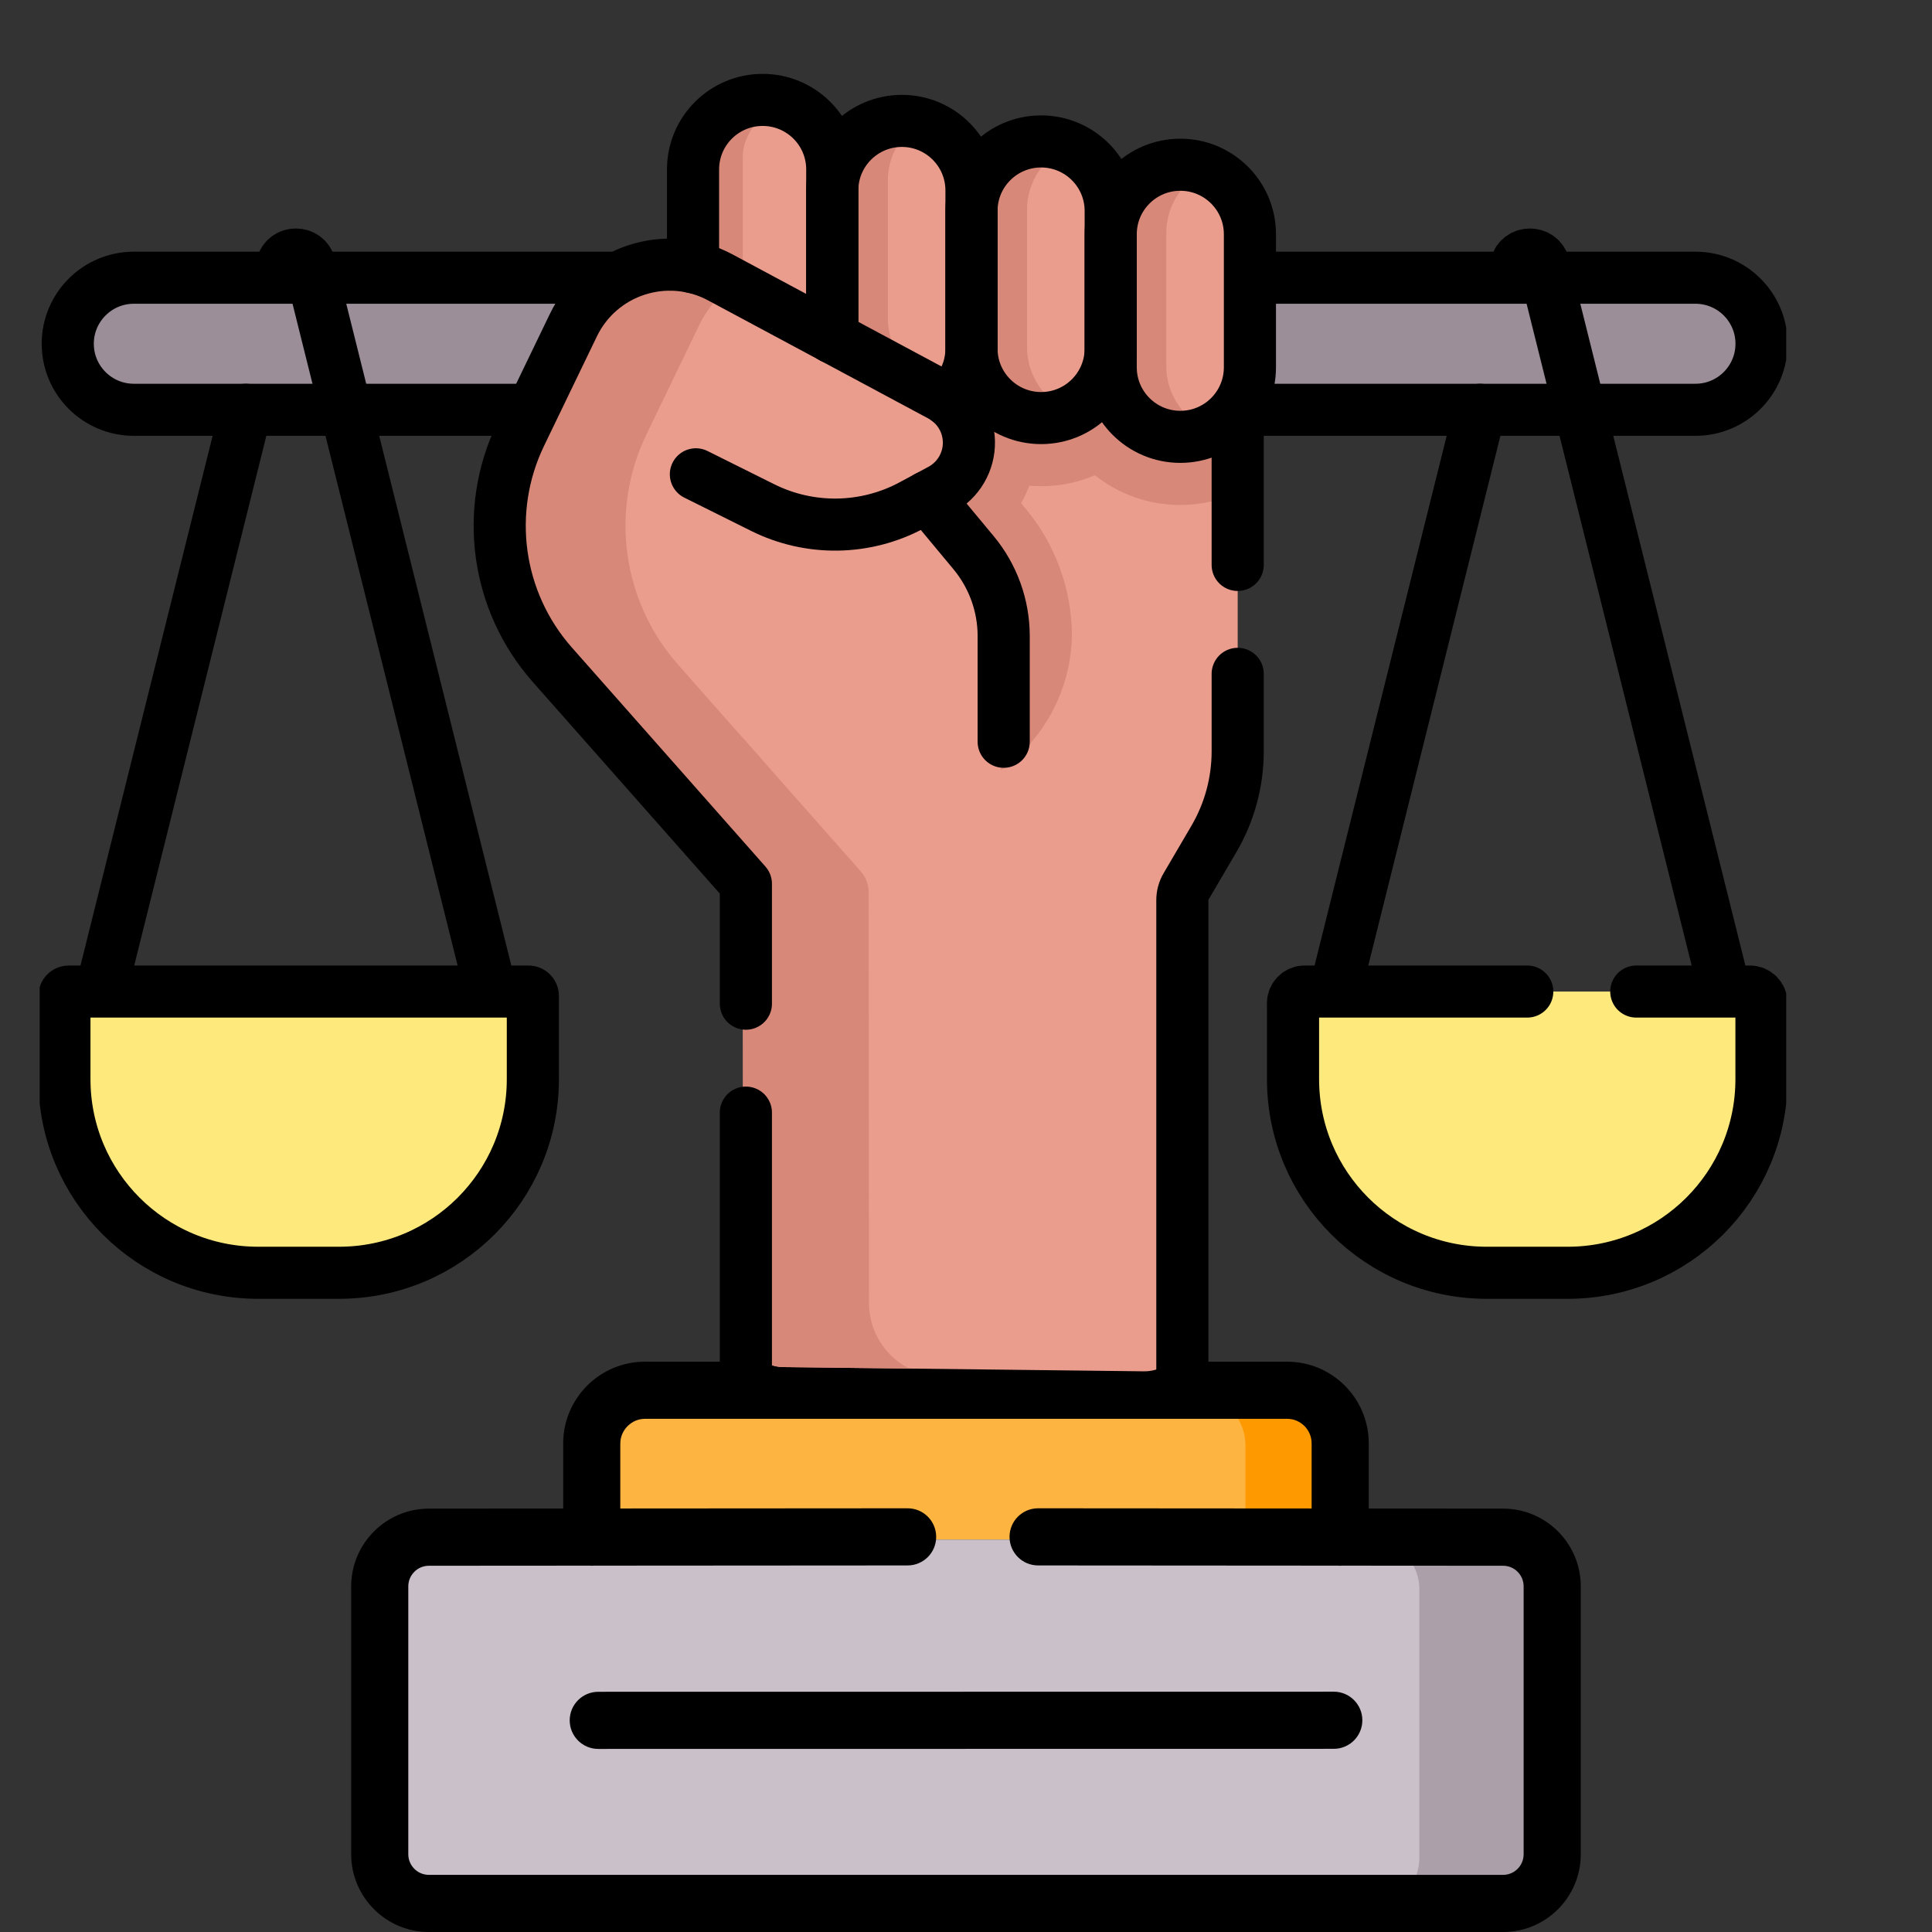 <?xml version="1.0" encoding="UTF-8" standalone="no"?>
<svg
   id="Layer_1"
   enable-background="new 0 0 512 512"
   height="512"
   viewBox="0 0 512 512"
   width="512"
   version="1.1"
   sodipodi:docname="053-trophy.svg"
   inkscape:version="1.1.1 (c3084ef, 2021-09-22)"
   xmlns:inkscape="http://www.inkscape.org/namespaces/inkscape"
   xmlns:sodipodi="http://sodipodi.sourceforge.net/DTD/sodipodi-0.dtd"
   xmlns="http://www.w3.org/2000/svg"
   xmlns:svg="http://www.w3.org/2000/svg">
  <rect x="0" y="0" width="512" height="512" fill="#333333" stroke="none"/>
  <defs
     id="defs855">
    <clipPath
       clipPathUnits="userSpaceOnUse"
       id="clipPath5018">
      <path
         d="M 0,512 H 512 V 0 H 0 Z"
         id="path5016" />
    </clipPath>
  </defs>
  <sodipodi:namedview
     id="namedview853"
     pagecolor="#ffffff"
     bordercolor="#666666"
     borderopacity="1.0"
     inkscape:pageshadow="2"
     inkscape:pageopacity="0.0"
     inkscape:pagecheckerboard="0"
     showgrid="false"
     inkscape:zoom="1.1295021"
     inkscape:cx="264.27574"
     inkscape:cy="240.3714"
     inkscape:window-width="1728"
     inkscape:window-height="969"
     inkscape:window-x="0"
     inkscape:window-y="38"
     inkscape:window-maximized="0"
     inkscape:current-layer="layer1" />
  <g
     clip-rule="evenodd"
     fill-rule="evenodd"
     id="g844">
    <path
       d="m216.02 299.673-5.235 69.244 45.207 27.123 45.207-27.123-5.207-69.244-40-33.897z"
       fill="#fff1c7"
       id="path824" />
    <path
       d="m156.361 383.062v24.96h199.262v-24.96c0-7.77-6.344-14.145-14.111-14.145h-40.313-90.413-40.285c-7.767 0-14.14 6.376-14.14 14.145z"
       fill="#fdb440"
       id="path828" />
    <path
       d="m264.157 291.875v77.042h37.042l-5.207-69.244-29.957-7.315z"
       fill="#ffe287"
       id="path830" />
    <path
       d="m315.907 368.917c7.767 0 14.14 6.375 14.14 14.145v24.96h25.576v-24.96c0-7.77-6.344-14.145-14.111-14.145z"
       fill="#fe9900"
       id="path832" />
    <path
       d="m99.917 421.114v71.294c0 7.201 5.889 13.092 13.087 13.092h286.006c7.198 0 13.058-5.891 13.058-13.092v-71.294c0-7.201-5.861-13.092-13.058-13.092h-43.386-25.576-173.687-43.357c-7.198 0-13.087 5.892-13.087 13.092z"
       fill="#cac0c9"
       id="path840" />
    <path
       d="m376.135 421.114v71.294c0 7.201-5.889 13.092-13.058 13.092h35.932c7.198 0 13.058-5.891 13.058-13.092v-71.294c0-7.201-5.861-13.092-13.058-13.092h-35.818c7.112.086 12.944 5.92 12.944 13.092z"
       fill="#ab9faa"
       id="path842" />
  </g>
  <path
     d="m 207.872,309.322 -3.895,51.542 h -33.08 c -11.935,0 -21.645,9.714 -21.645,21.655 v 17.258 l -35.588,0.024 c -11.357,0 -20.597,9.244 -20.597,20.607 v 70.987 c 0,11.362 9.24,20.607 20.597,20.607 h 284.69 c 11.341,0 20.568,-9.244 20.568,-20.607 v -70.987 c 0,-11.363 -9.227,-20.607 -20.563,-20.607 l -35.622,-0.025 v -17.257 c 0,-11.941 -9.697,-21.655 -21.616,-21.655 h -33.106 l -3.874,-51.536 c -7.72,-56.609 -93,-55.027 -96.269,-0.006 z m 15.466,-3.79 23.876,-5.85 8.778,-2.15 32.68,8.005 4.159,55.324 h -73.674 z m 117.781,70.472 c 3.572,0 6.476,2.922 6.476,6.513 v 17.247 l -72.483,-0.05 h -0.005 c -4.179,0 -7.567,3.386 -7.57,7.566 -0.003,4.181 3.384,7.574 7.565,7.576 l 79.465,0.055 c 0.198,0.016 0.396,0.03 0.597,0.03 0.196,0 0.389,-0.015 0.581,-0.029 l 42.605,0.029 c 2.994,0 5.429,2.451 5.429,5.465 v 70.987 c 0,3.013 -2.435,5.465 -5.429,5.465 H 113.66 c -3.009,0 -5.457,-2.451 -5.457,-5.465 v -70.987 c 0,-3.013 2.448,-5.465 5.462,-5.465 l 42.589,-0.029 c 0.187,0.014 0.374,0.029 0.564,0.029 0.196,0 0.387,-0.015 0.579,-0.029 l 83.136,-0.056 c 4.181,-0.003 7.568,-3.395 7.565,-7.576 -0.003,-4.18 -3.391,-7.566 -7.57,-7.566 h -0.005 l -76.136,0.051 v -17.248 c 0,-3.531 2.979,-6.513 6.505,-6.513 h 40.099 89.998 z"
     id="path848"
     sodipodi:nodetypes="ccssccssssssccssccccccccccssccssccsccssssssccsccssccssccs" />
  <path
     d="m150.977 455.914c0 4.181 3.39 7.571 7.571 7.57l194.919-.028c4.181 0 7.57-3.391 7.569-7.572s-3.39-7.571-7.571-7.57l-194.919.028c-4.181.001-7.569 3.391-7.569 7.572z"
     id="path850" />
  <g
     inkscape:groupmode="layer"
     id="layer1"
     inkscape:label="apple"
     style="display:inline">
    <g
       id="g5010"
       transform="matrix(0.904,0,0,-0.903,10.515,427.899)"
       style="stroke-width:15.282;stroke-miterlimit:10;stroke-dasharray:none">
      <g
         id="g5012"
         style="stroke-width:15.282;stroke-miterlimit:10;stroke-dasharray:none">
        <g
           id="g5014"
           clip-path="url(#clipPath5018)"
           style="stroke-width:15.282;stroke-miterlimit:10;stroke-dasharray:none">
          <g
             id="g5020"
             transform="translate(351.2,397.36)"
             style="stroke-width:15.282;stroke-miterlimit:10;stroke-dasharray:none">
            <path
               d="m 0,0 v -143.99 c 0,-9.04 -2.41,-17.92 -6.97,-25.72 l -8.171,-13.94 c -0.71,-1.21 -1.079,-2.59 -1.079,-3.99 v -127.267 c 0,-6.149 -5.023,-11.114 -11.173,-11.042 l -105.864,1.241 c -6.048,0.071 -10.913,4.994 -11.702,11.129 l -0.107,130.806 L -144.277,0 Z"
               style="fill:#eb9d8d;fill-opacity:1;fill-rule:nonzero;stroke:none;stroke-width:15.282;stroke-miterlimit:10;stroke-dasharray:none"
               id="path5022" />
          </g>
          <g
             id="g5024"
             transform="translate(253.16,371.58)"
             style="stroke-width:15.282;stroke-miterlimit:10;stroke-dasharray:none">
            <path
               d="m 0,0 c 0,-22.282 18.128,-40.41 40.41,-40.41 5.596,0 10.928,1.145 15.778,3.211 6.89,-5.453 15.583,-8.721 25.032,-8.721 6.001,0 11.694,1.325 16.82,3.681 V 25.78 H 0 Z"
               style="fill:#d78878;fill-opacity:1;fill-rule:nonzero;stroke:none;stroke-width:15.282;stroke-miterlimit:10;stroke-dasharray:none"
               id="path5026" />
          </g>
          <g
             id="g5028"
             transform="translate(289.134,324.47)"
             style="stroke-width:15.282;stroke-miterlimit:10;stroke-dasharray:none">
            <path
               d="m 0,0 -1.429,1.72 c 3.147,5.486 4.825,11.815 4.702,18.412 -0.112,6.352 -1.927,12.572 -5.232,17.959 -3.304,5.405 -8.003,9.844 -13.575,12.83 L -56.457,72.89 h -6.338 V -85.748 h 26.771 c 26.92,0 48.909,21.513 49.489,48.427 10e-4,0.02 10e-4,0.031 10e-4,0.031 C 13.466,-23.704 8.686,-10.462 0,0"
               style="fill:#d78878;fill-opacity:1;fill-rule:nonzero;stroke:none;stroke-width:15.282;stroke-miterlimit:10;stroke-dasharray:none"
               id="path5030" />
          </g>
          <g
             id="g5032"
             transform="translate(206.135,392.361)"
             style="stroke-width:15.282;stroke-miterlimit:10;stroke-dasharray:none">
            <path
               d="m 0,0 h -178.522 c -10.705,0 -19.382,-8.677 -19.382,-19.381 0,-10.705 8.677,-19.382 19.382,-19.382 H 0 Z"
               style="fill:#9b8e99;fill-opacity:1;fill-rule:nonzero;stroke:none;stroke-width:15.282;stroke-miterlimit:10;stroke-dasharray:none"
               id="path5034" />
          </g>
          <g
             id="g5036"
             transform="translate(485.388,392.361)"
             style="stroke-width:15.282;stroke-miterlimit:10;stroke-dasharray:none">
            <path
               d="M 0,0 H -151.008 V -38.763 H 0 c 10.704,0 19.382,8.677 19.382,19.382 C 19.382,-8.677 10.704,0 0,0"
               style="fill:#9b8e99;fill-opacity:1;fill-rule:nonzero;stroke:none;stroke-width:15.282;stroke-miterlimit:10;stroke-dasharray:none"
               id="path5038" />
          </g>
          <g
             id="g5040"
             transform="translate(273.161,413.64)"
             style="stroke-width:15.282;stroke-miterlimit:10;stroke-dasharray:none">
            <path
               d="m 0,0 v -33.533 c 0,-11.271 -9.131,-20.412 -20.401,-20.412 -11.272,0 -20.412,9.141 -20.412,20.412 V 6.84 c 0,11.271 9.14,20.402 20.412,20.402 5.63,0 10.73,-2.28 14.43,-5.971 C -2.28,17.571 0,12.471 0,6.84 Z"
               style="fill:#eb9d8d;fill-opacity:1;fill-rule:nonzero;stroke:none;stroke-width:15.282;stroke-miterlimit:10;stroke-dasharray:none"
               id="path5042" />
          </g>
          <g
             id="g5044"
             transform="translate(234.044,416.484)"
             style="stroke-width:15.282;stroke-miterlimit:10;stroke-dasharray:none">
            <path
               d="m 0,0 v -36.32 c 0,-12.208 -9.89,-22.109 -22.098,-22.109 -12.208,0 -22.108,9.901 -22.108,26.058 v 43.73 c 0,8.258 9.9,18.148 22.108,18.148 6.099,0 11.623,-2.47 15.631,-6.467 C -2.47,19.032 0,13.507 0,7.409 Z"
               style="fill:#eb9d8d;fill-opacity:1;fill-rule:nonzero;stroke:none;stroke-width:15.282;stroke-miterlimit:10;stroke-dasharray:none"
               id="path5046" />
          </g>
          <g
             id="g5048"
             transform="translate(206.135,384.483)"
             style="stroke-width:15.282;stroke-miterlimit:10;stroke-dasharray:none">
            <path
               d="m 0,0 v 43.729 c 0,6.17 5.536,13.251 13.424,16.437 -2.372,0.869 -4.942,1.341 -7.612,1.341 -12.208,0 -22.109,-9.889 -22.109,-18.147 V -0.37 c 0,-16.157 9.901,-26.058 22.109,-26.058 3.076,0 6.003,0.63 8.665,1.766 C 6.027,-21.405 0,-12.607 0,0"
               style="fill:#d78878;fill-opacity:1;fill-rule:nonzero;stroke:none;stroke-width:15.282;stroke-miterlimit:10;stroke-dasharray:none"
               id="path5050" />
          </g>
          <g
             id="g5052"
             transform="translate(260.2,328)"
             style="stroke-width:15.282;stroke-miterlimit:10;stroke-dasharray:none">
            <path
               d="m 0,0 13.55,-16.31 c 5.72,-6.89 8.849,-15.56 8.849,-24.51 v -31.01 c 0,-22.025 -17.854,-39.88 -39.879,-39.88 l -36.581,-0.78 -55.859,63.27 c -16.41,18.59 -20.08,45.21 -9.31,67.54 l 15.49,32.13 c 7.75,16.08 27.34,22.45 43.059,14.01 L 3.939,29.77 c 2.5,-1.34 4.54,-3.3 5.971,-5.64 1.43,-2.33 2.25,-5.05 2.3,-7.88 C 12.319,10.37 9.13,4.92 3.95,2.13 Z"
               style="fill:#eb9d8d;fill-opacity:1;fill-rule:nonzero;stroke:none;stroke-width:15.282;stroke-miterlimit:10;stroke-dasharray:none"
               id="path5054" />
          </g>
          <g
             id="g5056"
             transform="translate(211.379,251.351)"
             style="stroke-width:15.282;stroke-miterlimit:10;stroke-dasharray:none">
            <path
               d="m 0,0 -24.217,27.429 c -16.41,18.59 -20.08,45.21 -9.309,67.54 l 15.49,32.13 c 2.384,4.945 5.89,8.968 10.056,11.928 l -3.879,2.082 c -15.72,8.44 -35.31,2.07 -43.06,-14.01 l -15.49,-32.13 c -10.77,-22.33 -7.1,-48.95 9.31,-67.54 L -5.238,-35.841 0,-35.729 Z"
               style="fill:#d78878;fill-opacity:1;fill-rule:nonzero;stroke:none;stroke-width:15.282;stroke-miterlimit:10;stroke-dasharray:none"
               id="path5058" />
          </g>
          <g
             id="g5060"
             transform="translate(254.811,72.281)"
             style="stroke-width:15.282;stroke-miterlimit:10;stroke-dasharray:none">
            <path
               d="m 0,0 c -7.189,3.665 -11.688,11.084 -11.694,19.154 l -0.094,120.555 c -0.002,2.27 -0.832,4.461 -2.334,6.163 L -48.494,184.803 -48.677,142.306 -48.57,11.5 C -47.781,5.365 -42.916,0.442 -36.868,0.371 L 0.124,-0.062 c 0,0 -0.043,0.021 -0.124,0.062"
               style="fill:#d78878;fill-opacity:1;fill-rule:nonzero;stroke:none;stroke-width:15.282;stroke-miterlimit:10;stroke-dasharray:none"
               id="path5062" />
          </g>
          <g
             id="g5064"
             transform="translate(313.97,405.11)"
             style="stroke-width:15.282;stroke-miterlimit:10;stroke-dasharray:none">
            <path
               d="m 0,0 v -33.53 c 0,-11.27 -9.13,-20.41 -20.399,-20.41 -11.271,0 -20.411,9.14 -20.411,20.41 V 6.84 c 0,11.27 9.14,20.4 20.411,20.4 5.629,0 10.729,-2.28 14.429,-5.97 C -2.279,17.57 0,12.47 0,6.84 Z"
               style="fill:#eb9d8d;fill-opacity:1;fill-rule:nonzero;stroke:none;stroke-width:15.282;stroke-miterlimit:10;stroke-dasharray:none"
               id="path5066" />
          </g>
          <g
             id="g5068"
             transform="translate(354.79,405.11)"
             style="stroke-width:15.282;stroke-miterlimit:10;stroke-dasharray:none">
            <path
               d="m 0,0 v -39.04 c 0,-11.27 -9.14,-20.41 -20.41,-20.41 -11.27,0 -20.41,9.14 -20.41,20.41 V -33.53 0 c 0,11.27 9.14,20.41 20.41,20.41 5.639,0 10.74,-2.28 14.43,-5.98 C -2.29,10.74 0,5.63 0,0"
               style="fill:#eb9d8d;fill-opacity:1;fill-rule:nonzero;stroke:none;stroke-width:15.282;stroke-miterlimit:10;stroke-dasharray:none"
               id="path5070" />
          </g>
          <g
             id="g5072"
             transform="translate(289.456,371.949)"
             style="stroke-width:15.282;stroke-miterlimit:10;stroke-dasharray:none">
            <path
               d="m 0,0 v 40.37 c 0,8.211 4.873,15.272 11.864,18.508 -2.388,0.98 -5.01,1.523 -7.75,1.523 -11.27,0 -20.41,-9.13 -20.41,-20.401 V -0.369 c 0,-11.27 9.14,-20.394 20.41,-20.41 3.063,-0.005 5.986,0.675 8.585,1.889 C 5.269,-15.838 0,-8.528 0,0"
               style="fill:#d78878;fill-opacity:1;fill-rule:nonzero;stroke:none;stroke-width:15.282;stroke-miterlimit:10;stroke-dasharray:none"
               id="path5074" />
          </g>
          <g
             id="g5076"
             transform="translate(330.267,366.44)"
             style="stroke-width:15.282;stroke-miterlimit:10;stroke-dasharray:none">
            <path
               d="m 0,0 v 5.51 33.53 c 0,8.212 4.882,15.277 11.875,18.515 -2.388,0.98 -5.018,1.526 -7.762,1.526 -11.27,0 -20.41,-9.141 -20.41,-20.411 V 5.141 -0.37 c 0,-11.27 9.14,-20.4 20.41,-20.409 3.061,-0.003 6.006,0.677 8.606,1.898 C 5.288,-15.831 0,-8.529 0,0"
               style="fill:#d78878;fill-opacity:1;fill-rule:nonzero;stroke:none;stroke-width:15.282;stroke-miterlimit:10;stroke-dasharray:none"
               id="path5078" />
          </g>
          <g
             id="g5080"
             transform="translate(248.644,380.476)"
             style="stroke-width:15.282;stroke-miterlimit:10;stroke-dasharray:none">
            <path
               d="m 0,0 v 40.374 c 0,8.211 4.877,15.271 11.87,18.507 -2.39,0.98 -5.015,1.525 -7.755,1.525 -11.271,0 -20.412,-9.131 -20.412,-20.402 V -0.37 c 0,-11.271 9.141,-20.412 20.412,-20.412 3.06,0 5.95,0.693 8.555,1.9 C 5.238,-15.831 0,-8.53 0,0"
               style="fill:#d78878;fill-opacity:1;fill-rule:nonzero;stroke:none;stroke-width:15.282;stroke-miterlimit:10;stroke-dasharray:none"
               id="path5082" />
          </g>
          <g
             id="g5084"
             transform="translate(267.69,364.375)"
             style="stroke-width:15.282;stroke-miterlimit:10;stroke-dasharray:none">
            <path
               d="m 0,0 -64.694,34.73 -5.15,2.69 V 20.471 l 62.748,-33.687 c 2.604,-1.398 4.257,-4.101 4.313,-7.057 0.059,-3.083 -1.591,-5.906 -4.309,-7.366 l -8.477,-4.558 c -11.434,-6.147 -25.198,-6.359 -36.815,-0.566 l -19.59,9.766 c -3.709,1.85 -8.21,0.341 -10.058,-3.365 -1.849,-3.707 -0.342,-8.21 3.365,-10.058 l 19.59,-9.767 c 7.727,-3.853 16.14,-5.772 24.551,-5.772 8.975,0 17.945,2.188 26.06,6.55 l 8.477,4.558 c 7.695,4.136 12.372,12.132 12.204,20.866 C 12.055,-11.617 7.374,-3.959 0,0"
               style="fill:#d78878;fill-opacity:1;fill-rule:nonzero;stroke:none;stroke-width:15.282;stroke-miterlimit:10;stroke-dasharray:none"
               id="path5086" />
          </g>
          <g
             id="g5088"
             transform="translate(87.772,100.333)"
             style="stroke-width:15.282;stroke-miterlimit:10;stroke-dasharray:none">
            <path
               d="M 0,0 H -23.717 C -55.09,0 -80.522,25.433 -80.522,56.806 v 17.977 c 0,4.28 3.469,7.75 7.751,7.75 H 49.056 c 4.28,0 7.75,-3.47 7.75,-7.75 V 56.806 C 56.806,25.433 31.373,0 0,0"
               style="fill:#fee97d;fill-opacity:1;fill-rule:nonzero;stroke:none;stroke-width:15.282;stroke-miterlimit:10;stroke-dasharray:none"
               id="path5090" />
          </g>
          <g
             id="g5092"
             transform="translate(424.228,100.333)"
             style="stroke-width:15.282;stroke-miterlimit:10;stroke-dasharray:none">
            <path
               d="M 0,0 H 23.717 C 55.09,0 80.522,25.433 80.522,56.806 v 19.481 c 0,3.45 -2.796,6.246 -6.247,6.246 H -50.559 c -3.45,0 -6.247,-2.796 -6.247,-6.246 V 56.806 C -56.806,25.433 -31.373,0 0,0"
               style="fill:#fee97d;fill-opacity:1;fill-rule:nonzero;stroke:none;stroke-width:15.282;stroke-miterlimit:10;stroke-dasharray:none"
               id="path5094" />
          </g>
          <g
             id="g5096"
             transform="translate(207.025,147.34)"
             style="stroke-width:15.282;stroke-miterlimit:10;stroke-dasharray:none">
            <path
               d="M 0,0 V -74.56"
               style="fill:none;stroke:#000000;stroke-width:15.282;stroke-linecap:round;stroke-linejoin:round;stroke-miterlimit:10;stroke-dasharray:none;stroke-opacity:1"
               id="path5098" />
          </g>
          <g
             id="g5100"
             transform="translate(192.371,334.666)"
             style="stroke-width:15.282;stroke-miterlimit:10;stroke-dasharray:none">
            <path
               d="m 0,0 19.589,-9.767 c 13.815,-6.887 30.116,-6.637 43.713,0.673 l 8.477,4.557 c 5.182,2.786 8.369,8.235 8.256,14.117 -0.107,5.669 -3.267,10.838 -8.264,13.521 L 7.152,57.791 C -8.57,66.232 -28.157,59.862 -35.907,43.788 L -51.399,11.656 c -10.769,-22.337 -7.101,-48.952 9.309,-67.543 l 56.744,-64.284 v -35.193"
               style="fill:none;stroke:#000000;stroke-width:15.282;stroke-linecap:round;stroke-linejoin:round;stroke-miterlimit:10;stroke-dasharray:none;stroke-opacity:1"
               id="path5102" />
          </g>
          <g
             id="g5104"
             transform="translate(260.198,328.005)"
             style="stroke-width:15.282;stroke-miterlimit:10;stroke-dasharray:none">
            <path
               d="m 0,0 13.553,-16.314 c 5.721,-6.888 8.853,-15.561 8.853,-24.515 v -31.006"
               style="fill:none;stroke:#000000;stroke-width:15.282;stroke-linecap:round;stroke-linejoin:round;stroke-miterlimit:10;stroke-dasharray:none;stroke-opacity:1"
               id="path5106" />
          </g>
          <g
             id="g5108"
             transform="translate(232.348,374.836)"
             style="stroke-width:15.282;stroke-miterlimit:10;stroke-dasharray:none">
            <path
               d="m 0,0 v 49.302 c 0,11.27 -9.137,20.406 -20.407,20.406 -11.27,0 -20.406,-9.136 -20.406,-20.406 V 20.596"
               style="fill:none;stroke:#000000;stroke-width:15.282;stroke-linecap:round;stroke-linejoin:round;stroke-miterlimit:10;stroke-dasharray:none;stroke-opacity:1"
               id="path5110" />
          </g>
          <g
             id="g5112"
             transform="translate(266.324,356.341)"
             style="stroke-width:15.282;stroke-miterlimit:10;stroke-dasharray:none">
            <path
               d="m 0,0 c 4.193,3.737 6.837,9.177 6.837,15.236 v 46.397 c 0,11.271 -9.137,20.407 -20.406,20.407 -11.271,0 -20.408,-9.136 -20.408,-20.407 V 18.496"
               style="fill:none;stroke:#000000;stroke-width:15.282;stroke-linecap:round;stroke-linejoin:round;stroke-miterlimit:10;stroke-dasharray:none;stroke-opacity:1"
               id="path5114" />
          </g>
          <g
             id="g5116"
             transform="translate(293.568,351.17)"
             style="stroke-width:15.282;stroke-miterlimit:10;stroke-dasharray:none">
            <path
               d="m 0,0 v 0 c -11.271,0 -20.407,9.136 -20.407,20.407 v 40.37 c 0,11.27 9.136,20.407 20.407,20.407 11.271,0 20.406,-9.137 20.406,-20.407 V 20.407 C 20.406,9.136 11.271,0 0,0 Z"
               style="fill:none;stroke:#000000;stroke-width:15.282;stroke-linecap:round;stroke-linejoin:round;stroke-miterlimit:10;stroke-dasharray:none;stroke-opacity:1"
               id="path5118" />
          </g>
          <g
             id="g5120"
             transform="translate(334.382,345.659)"
             style="stroke-width:15.282;stroke-miterlimit:10;stroke-dasharray:none">
            <path
               d="m 0,0 v 0 c -11.271,0 -20.407,9.136 -20.407,20.407 v 39.046 c 0,11.27 9.136,20.406 20.407,20.406 11.271,0 20.406,-9.136 20.406,-20.406 V 20.407 C 20.406,9.136 11.271,0 0,0 Z"
               style="fill:none;stroke:#000000;stroke-width:15.282;stroke-linecap:round;stroke-linejoin:round;stroke-miterlimit:10;stroke-dasharray:none;stroke-opacity:1"
               id="path5122" />
          </g>
          <g
             id="g5124"
             transform="translate(334.981,67.78)"
             style="stroke-width:15.282;stroke-miterlimit:10;stroke-dasharray:none">
            <path
               d="m 0,0 v 141.936 c 0,1.404 0.374,2.783 1.083,3.994 l 8.161,13.94 c 4.569,7.803 6.978,16.682 6.978,25.724 v 22.732"
               style="fill:none;stroke:#000000;stroke-width:15.282;stroke-linecap:round;stroke-linejoin:round;stroke-miterlimit:10;stroke-dasharray:none;stroke-opacity:1"
               id="path5126" />
          </g>
          <g
             id="g5128"
             transform="translate(351.202,308.068)"
             style="stroke-width:15.282;stroke-miterlimit:10;stroke-dasharray:none">
            <path
               d="M 0,0 V 40.89"
               style="fill:none;stroke:#000000;stroke-width:15.282;stroke-linecap:round;stroke-linejoin:round;stroke-miterlimit:10;stroke-dasharray:none;stroke-opacity:1"
               id="path5130" />
          </g>
          <g
             id="g5132"
             transform="translate(87.772,100.333)"
             style="stroke-width:15.282;stroke-miterlimit:10;stroke-dasharray:none">
            <path
               d="M 0,0 H -23.717 C -55.09,0 -80.522,25.433 -80.522,56.806 v 24.441 c 0,0.71 0.576,1.286 1.287,1.286 H 55.519 c 0.71,0 1.287,-0.576 1.287,-1.286 V 56.806 C 56.806,25.433 31.373,0 0,0 Z"
               style="fill:none;stroke:#000000;stroke-width:15.282;stroke-linecap:round;stroke-linejoin:round;stroke-miterlimit:10;stroke-dasharray:none;stroke-opacity:1"
               id="path5134" />
          </g>
          <g
             id="g5136"
             transform="translate(70.136,392.361)"
             style="stroke-width:15.282;stroke-miterlimit:10;stroke-dasharray:none">
            <path
               d="m 0,0 0.9,3.617 c 1.056,4.254 7.103,4.254 8.158,0 l 52.851,-212.112"
               style="fill:none;stroke:#000000;stroke-width:15.282;stroke-linecap:round;stroke-linejoin:round;stroke-miterlimit:10;stroke-dasharray:none;stroke-opacity:1"
               id="path5138" />
          </g>
          <g
             id="g5140"
             transform="translate(18.185,183.866)"
             style="stroke-width:15.282;stroke-miterlimit:10;stroke-dasharray:none">
            <path
               d="M 0,0 42.292,169.731"
               style="fill:none;stroke:#000000;stroke-width:15.282;stroke-linecap:round;stroke-linejoin:round;stroke-miterlimit:10;stroke-dasharray:none;stroke-opacity:1"
               id="path5142" />
          </g>
          <g
             id="g5144"
             transform="translate(436.087,182.866)"
             style="stroke-width:15.282;stroke-miterlimit:10;stroke-dasharray:none">
            <path
               d="m 0,0 h -65.278 c -1.87,0 -3.386,-1.516 -3.386,-3.385 v -22.343 c 0,-31.373 25.433,-56.805 56.806,-56.805 h 23.716 c 31.373,0 56.806,25.432 56.806,56.805 V -3.385 C 68.664,-1.516 67.148,0 65.278,0 H 31.962"
               style="fill:none;stroke:#000000;stroke-width:15.282;stroke-linecap:round;stroke-linejoin:round;stroke-miterlimit:10;stroke-dasharray:none;stroke-opacity:1"
               id="path5146" />
          </g>
          <g
             id="g5148"
             transform="translate(422.247,353.598)"
             style="stroke-width:15.282;stroke-miterlimit:10;stroke-dasharray:none">
            <path
               d="M 0,0 -42.292,-169.731"
               style="fill:none;stroke:#000000;stroke-width:15.282;stroke-linecap:round;stroke-linejoin:round;stroke-miterlimit:10;stroke-dasharray:none;stroke-opacity:1"
               id="path5150" />
          </g>
          <g
             id="g5152"
             transform="translate(493.815,183.866)"
             style="stroke-width:15.282;stroke-miterlimit:10;stroke-dasharray:none">
            <path
               d="m 0,0 -52.852,212.111 c -1.055,4.255 -7.102,4.255 -8.157,0 l -0.901,-3.616"
               style="fill:none;stroke:#000000;stroke-width:15.282;stroke-linecap:round;stroke-linejoin:round;stroke-miterlimit:10;stroke-dasharray:none;stroke-opacity:1"
               id="path5154" />
          </g>
          <g
             id="g5156"
             transform="translate(355.788,392.361)"
             style="stroke-width:15.282;stroke-miterlimit:10;stroke-dasharray:none">
            <path
               d="m 0,0 h 129.6 c 10.704,0 19.38,-8.677 19.38,-19.381 0,-10.704 -8.676,-19.382 -19.38,-19.382 H 0"
               style="fill:none;stroke:#000000;stroke-width:15.282;stroke-linecap:round;stroke-linejoin:round;stroke-miterlimit:10;stroke-dasharray:none;stroke-opacity:1"
               id="path5158" />
          </g>
          <g
             id="g5160"
             transform="translate(143.577,353.598)"
             style="stroke-width:15.282;stroke-miterlimit:10;stroke-dasharray:none">
            <path
               d="m 0,0 h -115.965 c -10.704,0 -19.381,8.678 -19.381,19.382 0,10.704 8.677,19.381 19.381,19.381 H 24.076"
               style="fill:none;stroke:#000000;stroke-width:15.282;stroke-linecap:round;stroke-linejoin:round;stroke-miterlimit:10;stroke-dasharray:none;stroke-opacity:1"
               id="path5162" />
          </g>
        </g>
      </g>
    </g>
  </g>
</svg>
